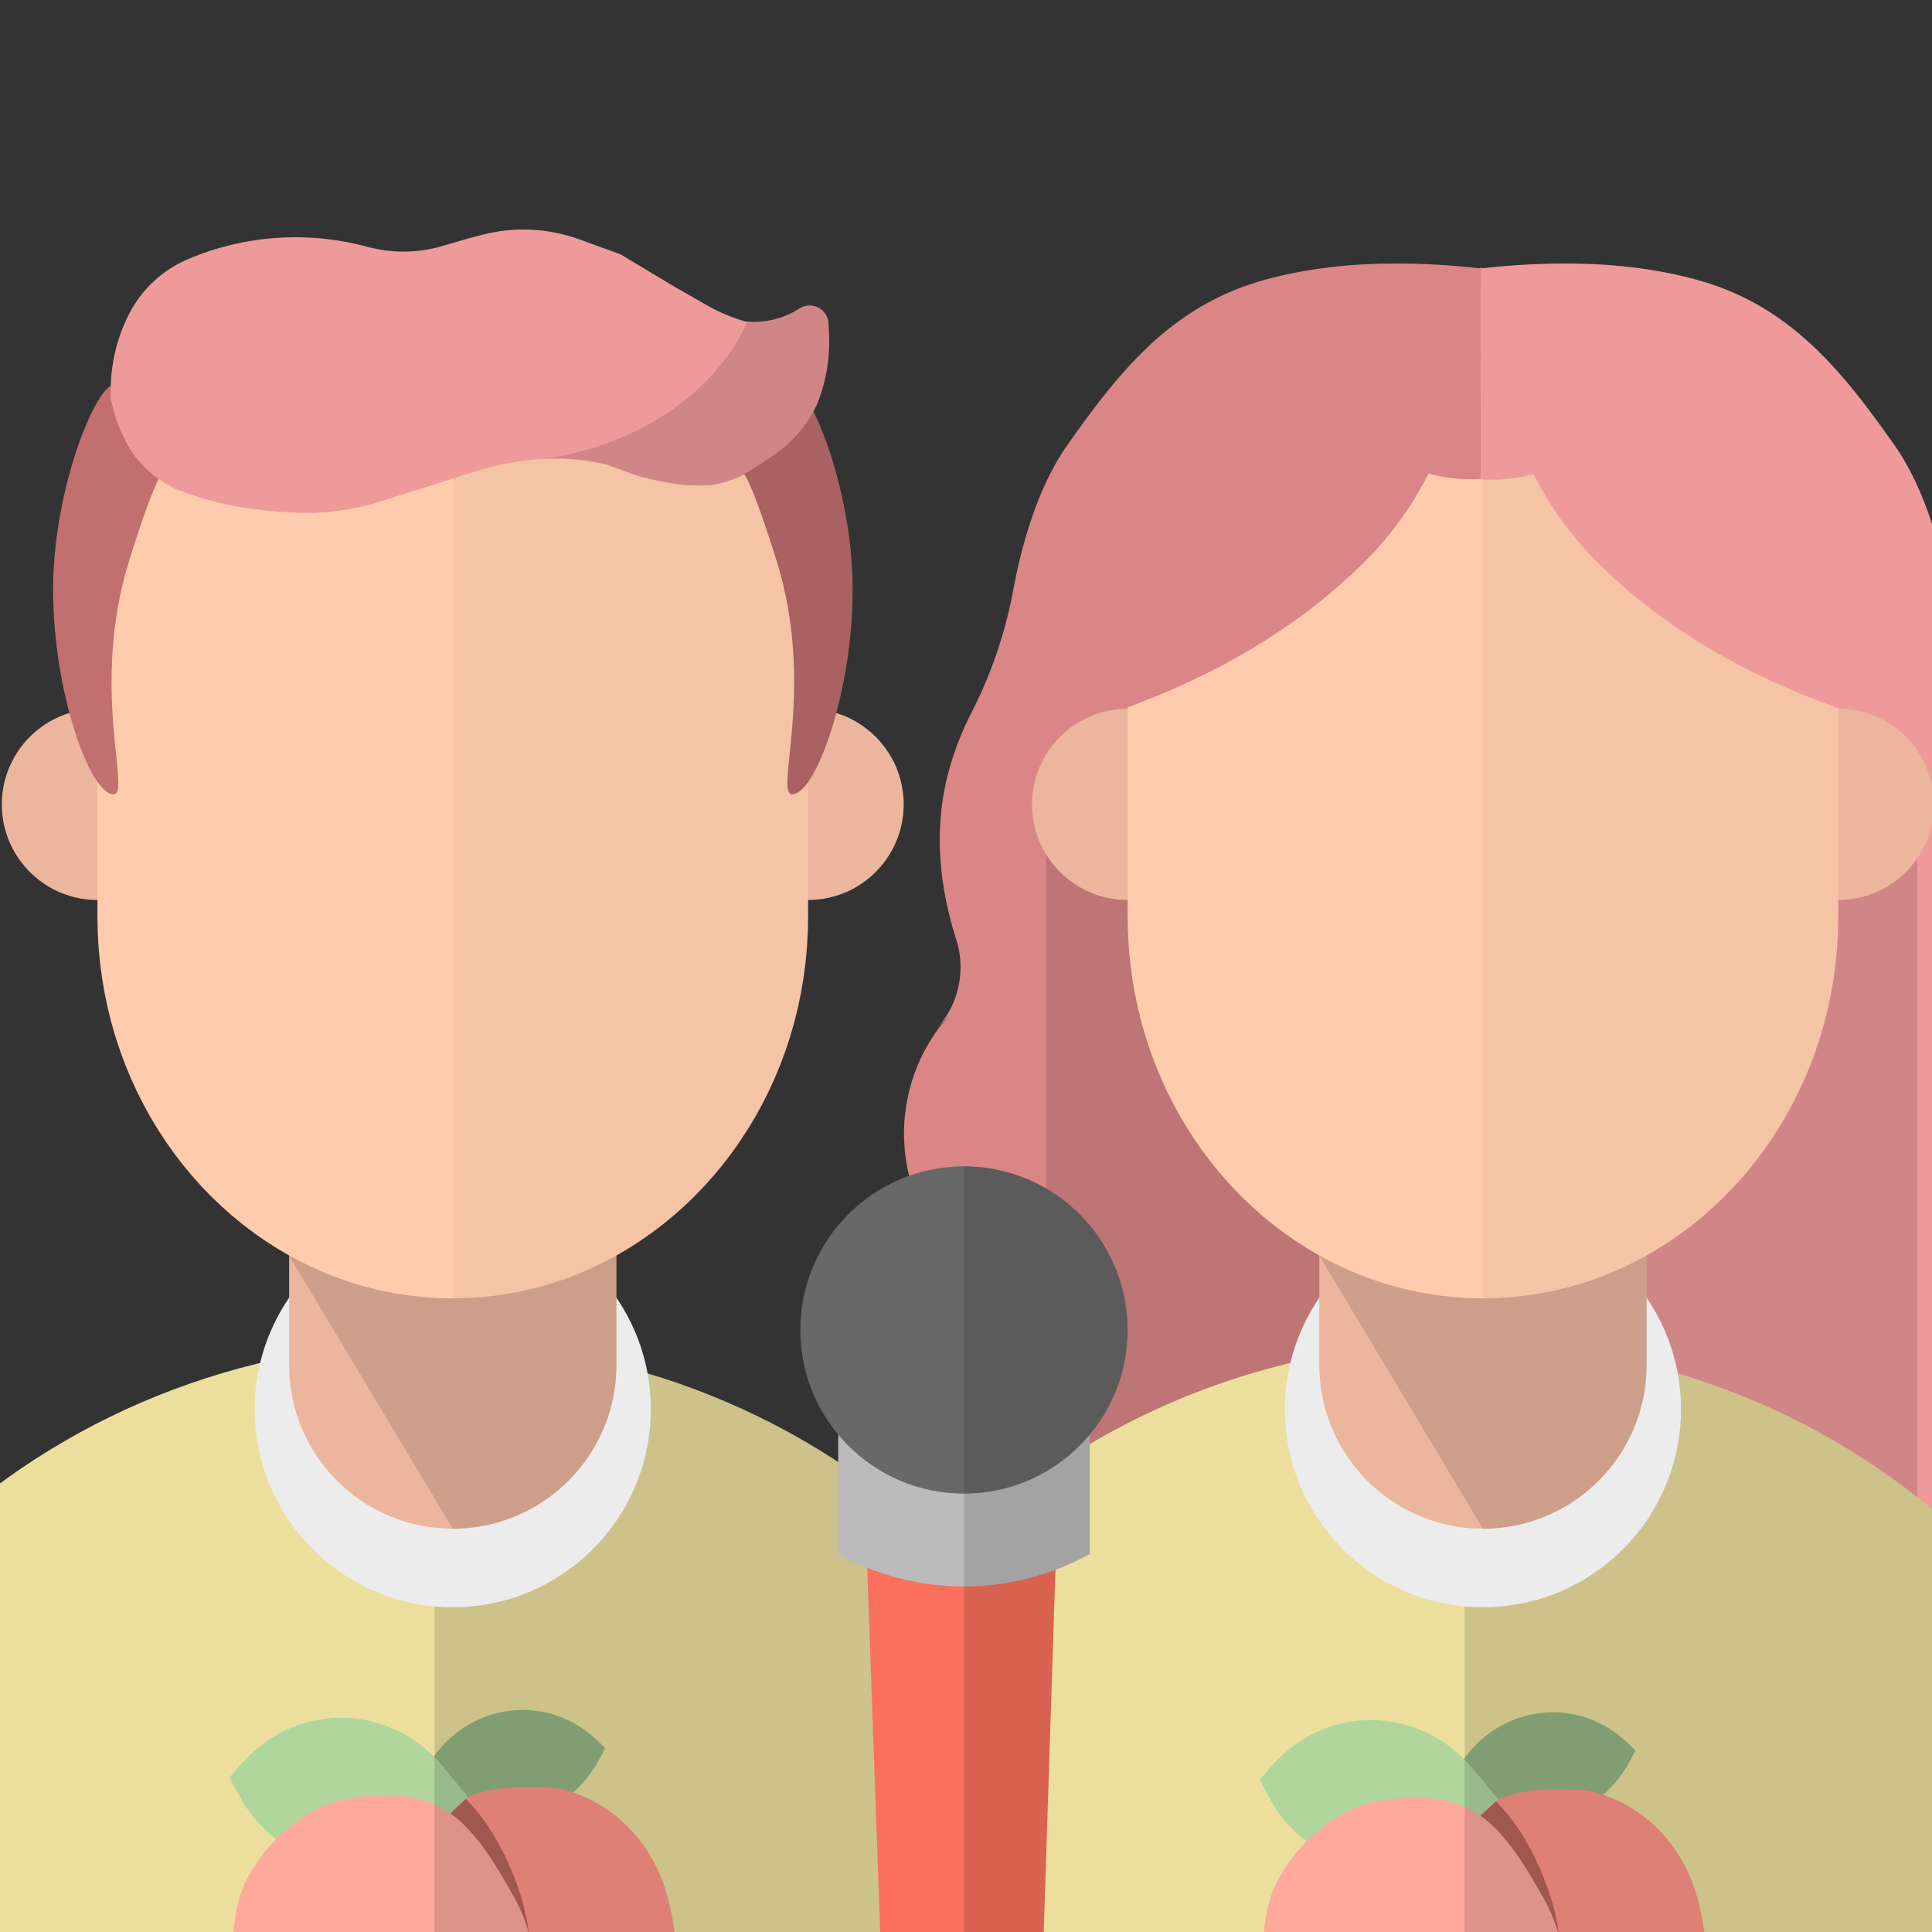 <?xml version="1.0" encoding="UTF-8" standalone="no"?>
<!DOCTYPE svg PUBLIC "-//W3C//DTD SVG 1.1//EN" "http://www.w3.org/Graphics/SVG/1.1/DTD/svg11.dtd">
<svg version="1.1" xmlns="http://www.w3.org/2000/svg" xmlns:xlink="http://www.w3.org/1999/xlink" preserveAspectRatio="xMidYMid meet" viewBox="0 0 640 640" width="640" height="640"><rect x="0" y="0" width="640" height="640" fill="#333333" stroke="none"/><defs><path d="M143.92 894.71C13.62 894.71 -92.17 793.89 -92.17 669.71C-92.17 545.53 13.62 444.71 143.92 444.71C274.22 444.71 380.01 545.53 380.01 669.71C380.01 793.89 274.22 894.71 143.92 894.71Z" id="buEMajapR"></path><path d="M197.89 576.56C198.23 576.9 199.1 577.73 200.49 579.06C199.66 580.67 199.13 581.67 198.92 582.07C187.26 604.46 159.46 610.18 140.83 594.01C140.48 593.71 139.61 592.95 138.21 591.74C139.33 589.48 140.03 588.07 140.31 587.51C151.6 564.76 179.93 559.37 197.89 576.56Z" id="b1Zf7KOZQY"></path><path d="M197.89 576.56C198.23 576.9 199.1 577.73 200.49 579.06C199.66 580.67 199.13 581.67 198.92 582.07C187.26 604.46 159.46 610.18 140.83 594.01C140.48 593.71 139.61 592.95 138.21 591.74C139.33 589.48 140.03 588.07 140.31 587.51C151.6 564.76 179.93 559.37 197.89 576.56Z" id="i1dWIrlz4J"></path><path d="M163.12 732.28C175.12 729.76 188.64 720.48 203.68 704.42C215.12 692.2 221.76 676.45 223.62 657.15C224.63 646.58 223.53 635.9 220.38 625.83C218.69 620.41 221.33 628.89 220.38 625.83C215.13 609.03 201.98 596.42 185.76 592.63C183.6 592.12 179.13 591.92 172.33 592.01C141.66 592.43 134.35 614.66 126.97 629.17C119.6 643.68 119.53 656.69 122.32 680.78C124.18 696.84 137.79 714.01 163.12 732.28Z" id="btu3QFQot"></path><path d="M163.12 732.28C175.12 729.76 188.64 720.48 203.68 704.42C215.12 692.2 221.76 676.45 223.62 657.15C224.63 646.58 223.53 635.9 220.38 625.83C218.69 620.41 221.33 628.89 220.38 625.83C215.13 609.03 201.98 596.42 185.76 592.63C183.6 592.12 179.13 591.92 172.33 592.01C141.66 592.43 134.35 614.66 126.97 629.17C119.6 643.68 119.53 656.69 122.32 680.78C124.18 696.84 137.79 714.01 163.12 732.28Z" id="e2BM4LLacG"></path><path d="M144.83 630.06C136.91 612.1 135.85 594.83 142.46 591.51C149.07 588.2 160.87 600.09 168.78 618.05C176.7 636.01 177.76 653.28 171.15 656.59C164.54 659.91 152.75 648.02 144.83 630.06Z" id="b7IAFVjp4"></path><path d="M144.83 630.06C136.91 612.1 135.85 594.83 142.46 591.51C149.07 588.2 160.87 600.09 168.78 618.05C176.7 636.01 177.76 653.28 171.15 656.59C164.54 659.91 152.75 648.02 144.83 630.06Z" id="a2yIZiJ3Co"></path><path d="M143.3 606.2C123.34 624.86 92.35 619.32 79.19 594.73C78.77 593.94 77.7 591.95 75.99 588.76C78.18 586.29 79.54 584.75 80.09 584.13C98.41 563.43 129.47 564.08 147.02 585.53C148.61 587.48 146.73 585.18 154.84 595.1C154.92 595.19 154.91 595.33 154.82 595.42C144.79 604.8 145.63 604.01 143.3 606.2Z" id="d36Kms1H7"></path><path d="M143.3 606.2C123.34 624.86 92.35 619.32 79.19 594.73C78.77 593.94 77.7 591.95 75.99 588.76C78.18 586.29 79.54 584.75 80.09 584.13C98.41 563.43 129.47 564.08 147.02 585.53C148.61 587.48 146.73 585.18 154.84 595.1C154.92 595.19 154.91 595.33 154.82 595.42C144.79 604.8 145.63 604.01 143.3 606.2Z" id="f1bCo03Tbb"></path><path d="M166.73 724.54C166.25 725.57 165.05 728.15 163.12 732.28C134.45 729.41 113.12 719.95 99.15 703.89C78.19 679.8 75.57 653.89 77.74 636.25C78.39 631.03 79.76 626.41 81.88 622.39C87.27 612.15 95.53 603.99 105.51 599.04C110.56 596.54 117.06 595.11 125 594.76C147.18 593.78 156.52 603.6 170.4 628.64C175.1 637.11 177.85 648.19 178.64 661.88C179.9 683.52 175.79 705.13 166.73 724.54Z" id="cGQzH4fcU"></path><path d="M166.73 724.54C166.25 725.57 165.05 728.15 163.12 732.28C134.45 729.41 113.12 719.95 99.15 703.89C78.19 679.8 75.57 653.89 77.74 636.25C78.39 631.03 79.76 626.41 81.88 622.39C87.27 612.15 95.53 603.99 105.51 599.04C110.56 596.54 117.06 595.11 125 594.76C147.18 593.78 156.52 603.6 170.4 628.64C175.1 637.11 177.85 648.19 178.64 661.88C179.9 683.52 175.79 705.13 166.73 724.54Z" id="b7MssKbtOA"></path><path d="M172.79 446.38L182.19 447.66L191.48 449.29L200.63 451.26L209.64 453.56L218.51 456.19L227.23 459.14L235.78 462.41L244.17 465.98L252.38 469.84L260.41 474L268.24 478.44L275.88 483.16L283.31 488.15L290.53 493.4L297.53 498.9L304.3 504.65L310.83 510.65L317.12 516.87L323.15 523.32L328.93 529.99L334.43 536.87L339.67 543.95L344.62 551.23L349.28 558.7L353.64 566.35L357.7 574.17L361.45 582.17L364.87 590.32L367.97 598.63L370.73 607.08L373.14 615.67L375.21 624.39L376.92 633.24L378.26 642.2L379.23 651.27L379.81 660.44L380.01 669.71L379.81 678.98L379.23 688.16L378.26 697.23L376.92 706.19L375.21 715.03L373.14 723.76L370.73 732.35L367.97 740.8L364.87 749.1L361.45 757.26L357.7 765.25L353.64 773.08L349.28 780.73L344.62 788.2L339.67 795.48L334.43 802.56L328.93 809.44L323.15 816.11L317.12 822.56L310.83 828.78L304.3 834.77L297.53 840.52L290.53 846.03L283.31 851.28L275.88 856.26L268.24 860.98L260.41 865.42L252.38 869.58L244.17 873.45L235.78 877.02L227.23 880.28L218.51 883.23L209.64 885.87L200.63 888.17L191.48 890.14L182.19 891.77L172.79 893.04L163.27 893.97L153.65 894.53L143.92 894.71L143.92 444.71L153.65 444.9L163.27 445.46L172.79 446.38Z" id="dk2gwW5gV"></path><path d="M149.99 532.42C113.78 532.42 84.38 503.03 84.38 466.82C84.38 430.61 113.78 401.21 149.99 401.21C186.2 401.21 215.59 430.61 215.59 466.82C215.59 503.03 186.2 532.42 149.99 532.42Z" id="a3aaClwk4t"></path><path d="M204.16 454.43L204.02 456.64L203.8 458.82L203.49 460.98L203.1 463.11L202.62 465.21L202.07 467.28L201.44 469.32L200.72 471.32L199.94 473.29L199.08 475.21L198.15 477.1L197.14 478.94L196.07 480.74L194.94 482.49L193.74 484.2L192.47 485.86L191.14 487.46L189.76 489.02L188.31 490.52L186.82 491.96L185.26 493.35L183.65 494.67L182 495.94L180.29 497.14L178.54 498.28L176.74 499.35L174.89 500.35L173.01 501.28L171.08 502.14L169.12 502.93L167.12 503.64L165.08 504.27L163.01 504.83L160.91 505.3L158.78 505.69L156.62 506L154.43 506.22L152.22 506.36L149.99 506.4L147.76 506.36L145.55 506.22L143.36 506L141.2 505.69L139.07 505.3L136.97 504.83L134.9 504.27L132.86 503.64L130.86 502.93L128.9 502.14L126.97 501.28L125.08 500.35L123.24 499.35L121.44 498.28L119.69 497.14L117.98 495.94L116.32 494.67L114.72 493.35L113.16 491.96L111.66 490.52L110.22 489.02L108.83 487.46L107.51 485.86L106.24 484.2L105.04 482.49L103.9 480.74L102.83 478.94L101.83 477.1L100.9 475.21L100.04 473.29L99.25 471.32L98.54 469.32L97.91 467.28L97.35 465.21L96.88 463.11L96.49 460.98L96.18 458.82L95.96 456.64L95.82 454.43L95.78 452.19L95.78 343.77L204.2 343.77L204.2 452.19L204.16 454.43Z" id="coGUaoCx2"></path><path d="M204.02 456.64L203.8 458.82L203.49 460.98L203.1 463.11L202.62 465.21L202.07 467.28L201.44 469.32L200.72 471.32L199.94 473.29L199.08 475.21L198.15 477.1L197.14 478.94L196.07 480.74L194.94 482.49L193.74 484.2L192.47 485.86L191.14 487.47L189.76 489.02L188.31 490.52L186.82 491.96L185.26 493.35L183.65 494.67L182 495.94L180.29 497.14L178.54 498.28L176.74 499.35L174.89 500.35L173.01 501.28L171.08 502.14L169.12 502.93L167.12 503.64L165.08 504.27L163.01 504.83L160.91 505.3L158.78 505.69L156.62 506L154.43 506.22L152.22 506.36L150 506.4L95.78 415.95L95.78 415.95L204.2 384.58L204.2 452.19L204.16 454.43L204.02 456.64Z" id="afUxdQqtx"></path><path d="M34.94 234.91L36.24 235.05L37.54 235.23L38.81 235.47L40.07 235.77L41.3 236.11L42.52 236.5L43.71 236.93L44.89 237.41L46.03 237.94L47.16 238.51L48.25 239.12L49.32 239.78L50.36 240.47L51.37 241.21L52.35 241.98L53.3 242.79L54.22 243.64L55.1 244.52L55.94 245.44L56.75 246.39L57.53 247.37L58.26 248.38L58.96 249.42L59.61 250.49L60.23 251.58L60.8 252.71L61.33 253.85L61.81 255.02L62.24 256.22L62.63 257.43L62.97 258.67L63.26 259.93L63.5 261.2L63.69 262.49L63.83 263.8L63.91 265.13L63.94 266.46L63.91 267.8L63.83 269.13L63.69 270.43L63.5 271.73L63.26 273L62.97 274.26L62.63 275.49L62.24 276.71L61.81 277.91L61.33 279.08L60.8 280.22L60.23 281.35L59.61 282.44L58.96 283.51L58.26 284.55L57.53 285.56L56.75 286.54L55.94 287.49L55.1 288.41L54.22 289.29L53.3 290.14L52.35 290.95L51.37 291.72L50.36 292.45L49.32 293.15L48.25 293.81L47.16 294.42L46.03 294.99L44.89 295.52L43.71 296L42.52 296.43L41.3 296.82L40.07 297.16L38.81 297.45L37.54 297.7L36.24 297.88L34.94 298.02L33.61 298.1L32.27 298.13L30.94 298.1L29.61 298.02L28.3 297.88L27.01 297.7L25.74 297.45L24.48 297.16L23.24 296.82L22.03 296.43L20.83 296L19.66 295.52L18.51 294.99L17.39 294.42L16.3 293.81L15.23 293.15L14.19 292.45L13.18 291.72L12.2 290.95L11.25 290.14L10.33 289.29L9.45 288.41L8.6 287.49L7.79 286.54L7.02 285.56L6.28 284.55L5.59 283.51L4.93 282.44L4.32 281.35L3.75 280.22L3.22 279.08L2.74 277.91L2.3 276.71L1.92 275.49L1.57 274.26L1.28 273L1.04 271.73L0.85 270.43L0.72 269.13L0.63 267.8L0.61 266.46L0.63 265.13L0.72 263.8L0.85 262.49L1.04 261.2L1.28 259.93L1.57 258.67L1.92 257.43L2.3 256.22L2.74 255.02L3.22 253.85L3.75 252.71L4.32 251.58L4.93 250.49L5.59 249.42L6.28 248.38L7.02 247.37L7.79 246.39L8.6 245.44L9.45 244.52L10.33 243.64L11.25 242.79L12.2 241.98L13.18 241.21L14.19 240.47L15.23 239.78L16.3 239.12L17.39 238.51L18.51 237.94L19.66 237.41L20.83 236.93L22.03 236.5L23.24 236.11L24.48 235.77L25.74 235.47L27.01 235.23L28.3 235.05L29.61 234.91L30.94 234.83L32.27 234.8L33.61 234.83L34.94 234.91Z" id="b26x0niwS"></path><path d="M270.36 234.91L271.66 235.05L272.96 235.23L274.23 235.47L275.49 235.77L276.72 236.11L277.94 236.5L279.13 236.93L280.31 237.41L281.45 237.94L282.58 238.51L283.67 239.12L284.74 239.78L285.78 240.47L286.79 241.21L287.77 241.98L288.72 242.79L289.64 243.64L290.52 244.52L291.36 245.44L292.17 246.39L292.95 247.37L293.68 248.38L294.38 249.42L295.03 250.49L295.65 251.58L296.22 252.71L296.75 253.85L297.23 255.02L297.66 256.22L298.05 257.43L298.39 258.67L298.68 259.93L298.92 261.2L299.11 262.49L299.25 263.8L299.33 265.13L299.36 266.46L299.33 267.8L299.25 269.13L299.11 270.43L298.92 271.73L298.68 273L298.39 274.26L298.05 275.49L297.66 276.71L297.23 277.91L296.75 279.08L296.22 280.22L295.65 281.35L295.03 282.44L294.38 283.51L293.68 284.55L292.95 285.56L292.17 286.54L291.36 287.49L290.52 288.41L289.64 289.29L288.72 290.14L287.77 290.95L286.79 291.72L285.78 292.45L284.74 293.15L283.67 293.81L282.58 294.42L281.45 294.99L280.31 295.52L279.13 296L277.94 296.43L276.72 296.82L275.49 297.16L274.23 297.45L272.96 297.7L271.66 297.88L270.36 298.02L269.03 298.1L267.69 298.13L266.36 298.1L265.03 298.02L263.72 297.88L262.43 297.7L261.16 297.45L259.9 297.16L258.66 296.82L257.45 296.43L256.25 296L255.08 295.52L253.93 294.99L252.81 294.42L251.72 293.81L250.65 293.15L249.61 292.45L248.6 291.72L247.62 290.95L246.67 290.14L245.75 289.29L244.87 288.41L244.02 287.49L243.21 286.54L242.44 285.56L241.7 284.55L241.01 283.51L240.35 282.44L239.74 281.35L239.17 280.22L238.64 279.08L238.16 277.91L237.72 276.71L237.34 275.49L236.99 274.26L236.7 273L236.46 271.73L236.27 270.43L236.14 269.13L236.05 267.8L236.03 266.46L236.05 265.13L236.14 263.8L236.27 262.49L236.46 261.2L236.7 259.93L236.99 258.67L237.34 257.43L237.72 256.22L238.16 255.02L238.64 253.85L239.17 252.71L239.74 251.58L240.35 250.49L241.01 249.42L241.7 248.38L242.44 247.37L243.21 246.39L244.02 245.44L244.87 244.52L245.75 243.64L246.67 242.79L247.62 241.98L248.6 241.21L249.61 240.47L250.65 239.78L251.72 239.12L252.81 238.51L253.93 237.94L255.08 237.41L256.25 236.93L257.45 236.5L258.66 236.11L259.9 235.77L261.16 235.47L262.43 235.23L263.72 235.05L265.03 234.91L266.36 234.83L267.69 234.8L269.03 234.83L270.36 234.91Z" id="g5biSktjI"></path><path d="M266.82 319.07L266.15 324.11L265.3 329.08L264.27 333.99L263.07 338.82L261.69 343.57L260.15 348.24L258.44 352.82L256.57 357.31L254.55 361.71L252.37 366.02L250.05 370.22L247.58 374.31L244.97 378.29L242.22 382.16L239.35 385.91L236.34 389.53L233.2 393.03L229.95 396.4L226.57 399.63L223.08 402.73L219.48 405.68L215.78 408.48L211.97 411.14L208.06 413.63L204.06 415.97L199.97 418.15L195.79 420.15L191.52 421.99L187.18 423.65L182.75 425.13L178.26 426.42L173.7 427.53L169.07 428.44L164.38 429.16L159.64 429.68L154.84 430L149.99 430.1L145.14 430L140.34 429.68L135.6 429.16L130.91 428.44L126.28 427.53L121.72 426.42L117.22 425.13L112.8 423.65L108.46 421.99L104.19 420.15L100.01 418.15L95.92 415.97L91.91 413.63L88.01 411.14L84.2 408.48L80.49 405.68L76.89 402.73L73.41 399.63L70.03 396.4L66.77 393.03L63.64 389.53L60.63 385.91L57.75 382.16L55.01 378.29L52.4 374.31L49.93 370.22L47.61 366.02L45.43 361.71L43.41 357.31L41.54 352.82L39.83 348.24L38.29 343.57L36.91 338.82L35.71 333.99L34.68 329.08L33.83 324.11L33.16 319.07L32.67 313.97L32.38 308.81L32.28 303.6L32.28 229.33L32.38 224.12L32.67 218.96L33.16 213.86L33.83 208.82L34.68 203.85L35.71 198.94L36.91 194.11L38.29 189.36L39.83 184.69L41.54 180.11L43.41 175.61L45.43 171.22L47.61 166.91L49.93 162.71L52.4 158.62L55.01 154.64L57.75 150.77L60.63 147.02L63.64 143.4L66.77 139.9L70.03 136.53L73.41 133.29L76.89 130.2L80.49 127.25L84.2 124.45L88.01 121.79L91.91 119.29L95.92 116.96L100.01 114.78L104.19 112.78L108.46 110.94L112.8 109.28L117.22 107.8L121.72 106.51L126.28 105.4L130.91 104.49L135.6 103.77L140.34 103.25L145.14 102.93L149.99 102.83L154.84 102.93L159.64 103.25L164.38 103.77L169.07 104.49L173.7 105.4L178.26 106.51L182.75 107.8L187.18 109.28L191.52 110.94L195.79 112.78L199.97 114.78L204.06 116.96L208.06 119.29L211.97 121.79L215.78 124.45L219.48 127.25L223.08 130.2L226.57 133.29L229.95 136.53L233.2 139.9L236.34 143.4L239.35 147.02L242.22 150.77L244.97 154.64L247.58 158.62L250.05 162.71L252.37 166.91L254.55 171.22L256.57 175.61L258.44 180.11L260.15 184.69L261.69 189.36L263.07 194.11L264.27 198.94L265.3 203.85L266.15 208.82L266.82 213.86L267.3 218.96L267.6 224.12L267.69 229.33L267.69 303.6L267.6 308.81L267.3 313.97L266.82 319.07Z" id="ad7hkZSXd"></path><path d="M164.38 103.77L169.07 104.49L173.7 105.4L178.26 106.51L182.75 107.8L187.18 109.28L191.52 110.94L195.79 112.78L199.97 114.78L204.06 116.96L208.06 119.29L211.97 121.79L215.78 124.45L219.48 127.25L223.08 130.2L226.57 133.29L229.95 136.53L233.2 139.9L236.34 143.4L239.35 147.02L242.22 150.77L244.97 154.64L247.58 158.62L250.05 162.71L252.37 166.91L254.55 171.22L256.57 175.61L258.44 180.11L260.15 184.69L261.69 189.36L263.07 194.11L264.27 198.94L265.3 203.85L266.15 208.82L266.82 213.86L267.3 218.96L267.6 224.12L267.69 229.33L267.69 303.6L267.6 308.81L267.3 313.97L266.82 319.07L266.15 324.11L265.3 329.08L264.27 333.99L263.07 338.82L261.69 343.57L260.15 348.24L258.44 352.82L256.57 357.31L254.55 361.71L252.37 366.02L250.05 370.22L247.58 374.31L244.97 378.29L242.22 382.16L239.35 385.91L236.34 389.53L233.2 393.03L229.95 396.4L226.57 399.63L223.08 402.73L219.48 405.68L215.78 408.48L211.97 411.14L208.06 413.63L204.06 415.97L199.97 418.15L195.79 420.15L191.52 421.99L187.18 423.65L182.75 425.13L178.26 426.42L173.7 427.53L169.07 428.44L164.38 429.16L159.64 429.68L154.84 430L149.99 430.1L149.99 102.83L154.84 102.93L159.64 103.25L164.38 103.77Z" id="b4H2cA0Kk"></path><path d="M257.14 185.35C270.44 227.65 256.36 263.12 262.44 263.12C270.22 263.12 282.45 229.24 282.45 195.35C282.45 161.46 268.02 127.57 262.44 127.57C257.43 127.57 250.93 137.91 242.92 158.6C243.53 148.23 248.27 157.15 257.14 185.35Z" id="b8I5VeKDW"></path><path d="M42.9 185.35C29.59 227.65 43.67 263.12 37.6 263.12C29.81 263.12 17.59 229.24 17.59 195.35C17.59 161.46 32.02 127.57 37.6 127.57C42.61 127.57 49.11 137.91 57.12 158.6C56.51 148.23 51.77 157.15 42.9 185.35Z" id="anWgKnqOr"></path><path d="M257.14 185.35C270.44 227.65 256.36 263.12 262.44 263.12C270.22 263.12 282.45 229.24 282.45 195.35C282.45 161.46 268.02 127.57 262.44 127.57C257.43 127.57 250.93 137.91 242.92 158.6C243.53 148.23 248.27 157.15 257.14 185.35Z" id="aoVkUnzVG"></path><path d="M42.82 103.88C37.72 113.77 35.73 124.96 37.11 136C37.22 136.9 35.97 126.95 36.22 128.92C37.17 136.53 39.84 143.83 44.02 150.26C45.07 151.87 42.05 147.23 43.15 148.92C47.14 155.05 52.9 159.83 59.68 162.6C61.52 163.35 55.45 160.87 56.99 161.5C64.91 164.74 73.19 167.03 81.65 168.34C83.74 168.66 77.62 167.72 79.8 168.05C88.01 169.31 96.3 169.95 104.6 169.95C106.39 169.95 99.29 169.95 101.08 169.95C109.35 169.95 117.58 168.7 125.48 166.24C127.71 165.55 133.31 163.8 142.26 161.02C149.56 158.66 154.13 157.19 155.96 156.6C163.38 154.2 171.06 152.67 178.84 152.05C180.96 151.88 176.49 152.24 178.84 152.05C185.87 151.49 192.95 152.01 199.83 153.59C199.99 153.63 200.4 153.73 201.06 153.88L210.88 157.45C211.71 157.67 212.22 157.82 212.43 157.87C217.93 159.37 223.56 160.37 229.25 160.84C229.68 160.88 223.43 160.35 224.11 160.41C228.97 160.82 233.86 160.82 238.72 160.41C239.4 160.35 233.17 160.87 233.61 160.84C239.2 160.37 244.59 158.52 249.28 155.44C252.66 153.23 253.04 152.98 255.77 151.19C262.55 146.75 267.89 140.4 271.1 132.95C271.91 131.07 269.39 136.92 270.19 135.06C273.46 127.46 274.98 119.23 274.63 110.97C274.5 108.05 274.6 110.46 274.46 107.2C274.26 102.39 268.92 99.6 264.85 102.19C262.92 103.42 266.49 101.14 264.62 102.34C258.56 106.19 251.25 107.53 244.22 106.09C243.8 106.01 251.73 107.63 250.86 107.46C245.08 106.27 239.52 104.17 234.39 101.24C232.92 100.4 229.25 98.3 223.38 94.95L205.52 84.23C198.3 81.61 193.79 79.97 191.98 79.31C181.61 75.54 170.34 75.01 159.67 77.8C159.11 77.94 157.73 78.3 155.52 78.88C150.68 80.29 147.65 81.17 146.44 81.53C138.37 83.88 129.8 83.96 121.68 81.76C115.59 80.12 124.16 82.44 121.68 81.76C101.96 76.42 81.02 77.87 62.22 85.87C59.63 86.97 68.02 83.4 62.22 85.87C53.85 89.43 46.99 95.8 42.82 103.88C41.25 106.91 44.11 101.38 42.82 103.88Z" id="f1HOjYmdJj"></path><path d="M224.84 160.6L225.2 160.63L225.57 160.65L225.93 160.67L226.3 160.7L226.64 160.72L226.69 160.72L227.12 160.77L227.54 160.81L227.97 160.85L228.39 160.89L228.82 160.93L229.25 160.97L224.11 160.54L224.47 160.57L224.84 160.6ZM234.03 160.93L234.45 160.89L234.86 160.84L235.28 160.79L235.56 160.75L235.8 160.74L236.17 160.72L236.53 160.7L236.9 160.67L237.26 160.65L237.63 160.63L237.99 160.6L238.36 160.57L238.72 160.54L233.61 160.97L234.03 160.93ZM268.68 101.35L269 101.38L269.31 101.43L269.62 101.5L269.93 101.58L270.23 101.68L270.53 101.79L270.82 101.91L271.1 102.05L271.38 102.2L271.65 102.37L271.91 102.55L272.16 102.74L272.4 102.95L272.63 103.17L272.86 103.4L273.06 103.64L273.26 103.89L273.45 104.15L273.62 104.43L273.77 104.71L273.92 105.01L274.05 105.31L274.16 105.63L274.25 105.95L274.33 106.28L274.39 106.62L274.44 106.97L274.46 107.33L274.63 111.1L274.65 111.72L274.66 112.34L274.67 112.95L274.68 113.57L274.67 114.19L274.66 114.81L274.64 115.43L274.62 116.05L274.58 116.66L274.54 117.28L274.5 117.89L274.44 118.51L274.38 119.12L274.32 119.74L274.24 120.35L274.16 120.96L274.07 121.57L273.98 122.18L273.88 122.79L273.77 123.39L273.65 124L273.53 124.6L273.4 125.21L273.27 125.81L273.13 126.41L272.98 127.01L272.82 127.6L272.66 128.2L272.49 128.79L272.31 129.38L272.13 129.97L271.94 130.56L271.75 131.15L271.54 131.73L271.34 132.31L271.12 132.89L270.9 133.47L270.67 134.04L270.67 134.05L270.67 134.05L270.6 134.19L270.34 134.74L270.07 135.28L269.8 135.82L269.51 136.36L269.22 136.89L268.92 137.41L268.62 137.93L268.3 138.45L267.98 138.96L267.65 139.47L267.32 139.97L266.98 140.46L266.63 140.96L266.27 141.44L265.91 141.92L265.53 142.4L265.16 142.87L264.77 143.33L264.38 143.79L263.99 144.24L263.58 144.69L263.17 145.13L262.75 145.56L262.33 145.99L261.9 146.41L261.46 146.83L261.02 147.24L260.57 147.64L260.12 148.04L259.66 148.43L259.19 148.82L258.72 149.2L258.24 149.57L257.76 149.93L257.27 150.29L256.77 150.64L256.27 150.99L255.77 151.32L249.28 155.57L248.93 155.8L248.57 156.02L248.21 156.24L247.85 156.46L247.49 156.67L247.12 156.87L246.76 157.07L246.39 157.27L246.01 157.46L245.64 157.65L245.26 157.83L244.88 158.01L244.5 158.18L244.12 158.35L243.73 158.51L243.35 158.67L242.96 158.82L242.57 158.97L242.18 159.11L241.78 159.25L241.39 159.38L240.99 159.51L240.59 159.63L240.19 159.75L239.79 159.87L239.38 159.98L238.98 160.08L238.57 160.18L238.17 160.27L237.76 160.36L237.35 160.44L236.94 160.52L236.52 160.6L236.11 160.66L235.7 160.73L235.56 160.75L235.44 160.75L235.07 160.77L234.71 160.78L234.34 160.8L233.98 160.81L233.61 160.82L233.24 160.83L232.88 160.83L232.51 160.84L232.15 160.84L231.78 160.84L231.42 160.85L231.05 160.84L230.68 160.84L230.32 160.84L229.95 160.83L229.59 160.83L229.22 160.82L228.86 160.81L228.49 160.8L228.12 160.78L227.76 160.77L227.39 160.75L227.03 160.74L226.66 160.72L226.64 160.72L226.27 160.67L225.84 160.62L225.42 160.57L224.99 160.52L224.57 160.46L224.15 160.4L223.72 160.34L223.3 160.28L222.88 160.22L222.46 160.15L222.03 160.08L221.61 160.02L221.19 159.94L220.77 159.87L220.35 159.8L219.93 159.72L219.51 159.64L219.09 159.56L218.67 159.48L218.25 159.39L217.83 159.3L217.41 159.22L217 159.12L216.58 159.03L216.16 158.94L215.75 158.84L215.33 158.74L214.91 158.64L214.5 158.54L214.08 158.44L213.67 158.33L213.26 158.22L212.84 158.11L212.43 158L210.88 157.58L201.06 154.01L199.83 153.72L199.31 153.61L198.79 153.49L198.28 153.38L197.76 153.28L197.24 153.18L196.72 153.08L196.2 152.99L195.68 152.9L195.16 152.81L194.64 152.73L194.11 152.66L193.59 152.58L193.07 152.51L192.54 152.45L192.02 152.39L191.49 152.33L190.97 152.28L190.44 152.23L189.92 152.19L189.39 152.14L188.86 152.11L188.34 152.08L187.81 152.05L187.28 152.02L186.76 152L186.23 151.98L185.7 151.97L185.17 151.96L184.65 151.96L184.12 151.96L183.59 151.96L183.06 151.97L182.53 151.98L182 152L181.48 152.02L180.95 152.04L180.42 152.07L179.89 152.1L179.36 152.14L178.84 152.18L178.25 152.23L177.67 152.28L177.51 152.29L179.27 152.09L182.72 151.58L186.12 150.97L189.47 150.25L192.76 149.43L196 148.51L199.18 147.49L202.29 146.37L205.34 145.17L208.32 143.87L211.23 142.48L214.07 141.01L216.83 139.45L219.51 137.81L222.11 136.1L224.62 134.3L227.05 132.43L229.38 130.49L231.63 128.47L233.77 126.39L235.82 124.24L237.76 122.03L239.6 119.76L241.33 117.43L242.95 115.04L244.46 112.6L245.85 110.1L247.12 107.56L247.42 106.88L250.86 107.59L250.43 107.5L250 107.4L249.56 107.3L249.13 107.2L248.7 107.1L248.28 106.99L247.85 106.88L247.47 106.78L247.5 106.69L247.93 106.72L248.46 106.76L248.99 106.78L249.52 106.79L250.05 106.79L250.58 106.78L251.11 106.75L251.64 106.72L252.17 106.68L252.69 106.63L253.22 106.57L253.74 106.5L254.26 106.42L254.78 106.33L255.3 106.23L255.82 106.12L256.33 106L256.85 105.87L257.36 105.73L257.86 105.58L258.37 105.42L258.87 105.25L259.37 105.07L259.86 104.88L260.36 104.68L260.85 104.48L261.33 104.26L261.81 104.03L262.29 103.79L262.77 103.55L263.24 103.29L263.7 103.03L264.16 102.75L264.62 102.47L264.85 102.32L265.16 102.14L265.47 101.97L265.78 101.83L266.1 101.7L266.42 101.59L266.75 101.51L267.07 101.44L267.39 101.39L267.72 101.35L268.04 101.33L268.36 101.33L268.68 101.35ZM174.18 152.66L174.18 152.66L174.18 152.62L175.14 152.54L174.76 152.59L174.18 152.66ZM270.43 134.62L270.67 134.05L270.67 134.04L270.85 133.64L271.1 133.08L270.19 135.19L270.43 134.62Z" id="b9M1kWPfIJ"></path><path d="M678.41 395.89L678.11 396.68L677.82 397.47L677.56 398.26L677.32 399.06L677.09 399.87L676.89 400.68L676.7 401.49L676.54 402.3L676.4 403.12L676.27 403.94L676.17 404.76L676.08 405.58L676.02 406.41L675.98 407.23L675.95 408.06L675.95 408.88L675.96 409.71L676 410.54L676.05 411.36L676.13 412.18L676.22 413L676.33 413.82L676.47 414.64L676.62 415.45L676.79 416.26L676.99 417.07L677.2 417.87L677.43 418.67L677.68 419.47L677.95 420.26L678.25 421.04L678.56 421.82L678.89 422.59L679.24 423.35L679.61 424.11L680 424.86L680.41 425.61L676.72 419.1L677.45 420.43L678.13 421.79L678.77 423.15L679.36 424.53L679.9 425.93L680.4 427.33L680.86 428.75L681.27 430.17L681.63 431.6L681.95 433.04L682.22 434.48L682.44 435.93L682.63 437.39L682.76 438.84L682.86 440.3L682.9 441.76L682.91 443.22L682.87 444.67L682.78 446.13L682.65 447.58L682.48 449.02L682.26 450.46L682 451.9L681.69 453.32L681.34 454.74L680.95 456.15L680.51 457.54L680.03 458.93L679.51 460.3L678.95 461.66L678.34 463L677.68 464.32L676.99 465.63L676.25 466.92L675.47 468.19L674.65 469.44L673.79 470.67L672.88 471.87L671.93 473.05L670.94 474.21L670.73 474.45L670.52 474.68L670.32 474.92L670.11 475.15L669.91 475.38L669.7 475.62L669.5 475.85L669.3 476.07L669.1 476.3L668.9 476.53L668.7 476.76L668.51 476.98L668.31 477.2L668.12 477.43L667.93 477.65L667.74 477.87L667.54 478.09L667.36 478.31L667.17 478.53L666.98 478.74L666.79 478.96L666.61 479.17L666.43 479.38L666.24 479.6L666.06 479.81L665.88 480.02L665.7 480.23L665.53 480.43L665.35 480.64L665.17 480.85L665 481.05L664.83 481.26L664.65 481.46L664.48 481.66L664.31 481.86L664.15 482.06L663.98 482.26L663.81 482.45L663.65 482.65L663.48 482.85L662.84 483.62L662.2 484.38L661.56 485.15L660.93 485.9L660.3 486.65L659.69 487.4L659.07 488.13L658.46 488.87L657.86 489.6L657.27 490.32L656.67 491.03L656.09 491.75L655.51 492.45L654.94 493.15L654.37 493.84L653.8 494.53L653.25 495.22L652.7 495.89L652.15 496.57L651.61 497.23L651.07 497.89L650.55 498.55L650.02 499.2L649.5 499.84L648.99 500.48L648.49 501.12L647.98 501.74L647.49 502.36L647 502.98L646.52 503.59L646.04 504.2L645.56 504.8L645.1 505.39L644.64 505.98L644.18 506.56L643.73 507.14L643.28 507.71L642.85 508.28L642.41 508.84L641.98 509.4L490.5 518.68L490.5 88.66L491.2 88.85L493.25 88.63L495.29 88.43L497.32 88.24L499.34 88.08L501.34 87.92L503.32 87.79L505.3 87.67L507.26 87.57L509.2 87.48L511.13 87.41L513.05 87.35L514.96 87.32L516.85 87.29L518.72 87.29L520.59 87.3L522.44 87.33L524.27 87.37L526.09 87.43L527.9 87.5L529.7 87.6L531.48 87.7L533.24 87.83L535 87.97L536.73 88.13L538.46 88.3L540.17 88.49L541.87 88.69L543.55 88.92L545.23 89.15L546.88 89.41L548.52 89.68L550.15 89.97L551.77 90.27L553.37 90.59L554.96 90.92L556.53 91.28L558.09 91.64L559.64 92.03L561.17 92.43L562.69 92.85L564.94 93.51L567.14 94.22L569.29 94.97L571.39 95.77L573.45 96.62L575.47 97.51L577.45 98.44L579.39 99.41L581.28 100.43L583.14 101.48L584.97 102.58L586.76 103.71L588.51 104.88L590.23 106.09L591.92 107.33L593.58 108.61L595.21 109.92L596.81 111.27L598.39 112.64L599.94 114.05L601.46 115.49L602.97 116.95L604.45 118.45L605.91 119.97L607.35 121.52L608.77 123.1L610.18 124.7L611.57 126.32L612.94 127.97L614.31 129.64L615.66 131.33L617 133.04L618.33 134.77L619.65 136.52L620.97 138.28L622.28 140.07L623.58 141.86L624.88 143.68L626.18 145.51L627.48 147.35L628.09 148.22L628.69 149.12L629.29 150.03L629.87 150.96L630.45 151.91L631.01 152.88L631.57 153.86L632.13 154.86L632.67 155.87L633.21 156.91L633.73 157.96L634.25 159.02L634.77 160.11L635.27 161.21L635.77 162.33L636.25 163.46L636.73 164.62L637.21 165.79L637.67 166.97L638.13 168.18L638.57 169.4L639.01 170.64L639.44 171.89L639.87 173.17L640.28 174.46L640.69 175.76L641.09 177.09L641.48 178.43L641.87 179.79L642.24 181.16L642.61 182.55L642.97 183.96L643.32 185.39L643.66 186.83L644 188.29L644.33 189.77L644.64 191.27L644.96 192.78L645.26 194.31L645.55 195.85L645.75 196.9L645.96 197.94L646.17 198.98L646.4 200.02L646.62 201.05L646.86 202.09L647.1 203.12L647.36 204.15L647.61 205.18L647.88 206.2L648.15 207.23L648.43 208.25L648.72 209.27L649.02 210.29L649.32 211.3L649.63 212.32L649.95 213.33L650.27 214.34L650.6 215.34L650.94 216.35L651.29 217.35L651.64 218.35L652 219.35L652.37 220.34L652.74 221.33L653.12 222.32L653.51 223.3L653.91 224.29L654.31 225.27L654.72 226.25L655.14 227.22L655.56 228.19L656 229.16L656.43 230.13L656.88 231.09L657.33 232.05L657.79 233.01L658.26 233.96L658.73 234.91L659.21 235.86L659.65 236.72L660.07 237.58L660.49 238.44L660.89 239.3L661.29 240.16L661.68 241.02L662.06 241.88L662.43 242.74L662.79 243.6L663.15 244.46L663.49 245.32L663.82 246.19L664.15 247.05L664.47 247.91L664.77 248.77L665.07 249.64L665.36 250.5L665.64 251.37L665.91 252.23L666.17 253.1L666.42 253.96L666.67 254.83L666.9 255.69L667.13 256.56L667.34 257.43L667.55 258.29L667.75 259.16L667.93 260.03L668.11 260.9L668.28 261.77L668.44 262.64L668.6 263.5L668.74 264.37L668.87 265.24L669 266.11L669.11 266.98L669.22 267.86L669.32 268.73L669.41 269.6L669.48 270.47L669.56 271.44L669.63 272.42L669.69 273.39L669.73 274.37L669.77 275.35L669.79 276.34L669.81 277.32L669.81 278.31L669.8 279.3L669.78 280.3L669.76 281.29L669.72 282.29L669.67 283.29L669.61 284.29L669.54 285.3L669.46 286.31L669.37 287.32L669.27 288.33L669.15 289.35L669.03 290.37L668.9 291.39L668.75 292.41L668.6 293.43L668.43 294.46L668.26 295.49L668.07 296.53L667.87 297.56L667.67 298.6L667.45 299.64L667.22 300.68L666.98 301.73L666.73 302.77L666.47 303.82L666.2 304.87L665.92 305.93L665.63 306.99L665.32 308.05L665.01 309.11L664.69 310.17L664.35 311.24L664.12 312.02L663.9 312.81L663.71 313.6L663.53 314.39L663.38 315.19L663.26 315.98L663.15 316.78L663.06 317.58L663 318.38L662.96 319.18L662.94 319.97L662.94 320.77L662.96 321.57L663 322.36L663.06 323.15L663.15 323.94L663.25 324.73L663.37 325.51L663.52 326.29L663.69 327.07L663.87 327.84L664.08 328.6L664.3 329.36L664.55 330.12L664.81 330.87L665.1 331.61L665.41 332.34L665.73 333.07L666.07 333.79L666.44 334.5L666.82 335.2L667.22 335.89L667.65 336.57L668.09 337.25L668.55 337.91L669.02 338.56L669.52 339.2L670.04 339.83L670.57 340.45L671.12 341.05L665.75 335.34L666.98 336.68L668.16 338.06L669.29 339.47L670.37 340.9L671.41 342.37L672.4 343.86L673.33 345.37L674.22 346.91L675.06 348.46L675.85 350.04L676.59 351.64L677.28 353.26L677.92 354.9L678.52 356.55L679.06 358.22L679.55 359.9L679.99 361.59L680.37 363.29L680.71 365.01L681 366.73L681.23 368.46L681.42 370.2L681.55 371.94L681.63 373.69L681.66 375.44L681.63 377.19L681.55 378.94L681.42 380.7L681.24 382.45L681.01 384.19L680.72 385.93L680.38 387.67L679.98 389.4L679.53 391.12L679.03 392.84L678.47 394.54L677.86 396.23L677.19 397.91L676.47 399.58L675.7 401.23L679.44 393.57L679.08 394.34L678.73 395.11L678.41 395.89Z" id="a3tZfYbtwv"></path><path d="M301.51 424.11L301.88 423.35L302.23 422.59L302.56 421.82L302.87 421.04L303.17 420.26L303.44 419.47L303.69 418.67L303.92 417.87L304.13 417.07L304.33 416.26L304.5 415.45L304.65 414.64L304.79 413.82L304.9 413L305 412.18L305.07 411.36L305.12 410.54L305.16 409.71L305.17 408.88L305.17 408.06L305.14 407.23L305.1 406.41L305.04 405.58L304.95 404.76L304.85 403.94L304.72 403.12L304.58 402.3L304.42 401.49L304.23 400.68L304.03 399.87L303.81 399.06L303.56 398.26L303.3 397.47L303.01 396.68L302.71 395.89L302.39 395.11L302.04 394.34L301.68 393.57L305.42 401.23L304.65 399.58L303.93 397.91L303.26 396.23L302.65 394.54L302.09 392.84L301.59 391.12L301.14 389.4L300.74 387.67L300.4 385.93L300.11 384.19L299.88 382.45L299.7 380.7L299.57 378.94L299.49 377.19L299.46 375.44L299.49 373.69L299.57 371.94L299.7 370.2L299.89 368.46L300.12 366.73L300.41 365.01L300.75 363.29L301.14 361.59L301.57 359.9L302.06 358.22L302.61 356.55L303.2 354.9L303.84 353.26L304.53 351.64L305.27 350.04L306.06 348.46L306.9 346.91L307.79 345.37L308.72 343.86L309.71 342.37L310.75 340.9L311.83 339.47L312.96 338.06L314.14 336.68L315.37 335.34L310 341.05L310.55 340.45L311.08 339.83L311.6 339.2L312.1 338.56L312.57 337.91L313.03 337.25L313.48 336.57L313.9 335.89L314.3 335.2L314.68 334.5L315.05 333.79L315.39 333.07L315.72 332.34L316.02 331.61L316.31 330.87L316.57 330.12L316.82 329.36L317.04 328.6L317.25 327.84L317.44 327.07L317.6 326.29L317.75 325.51L317.87 324.73L317.97 323.94L318.06 323.15L318.12 322.36L318.16 321.57L318.18 320.77L318.18 319.97L318.16 319.18L318.12 318.38L318.06 317.58L317.97 316.78L317.86 315.98L317.74 315.19L317.59 314.39L317.41 313.6L317.22 312.81L317.01 312.02L316.77 311.24L316.43 310.17L316.11 309.11L315.8 308.05L315.49 306.99L315.2 305.93L314.92 304.87L314.65 303.82L314.39 302.77L314.14 301.73L313.9 300.68L313.67 299.64L313.45 298.6L313.25 297.56L313.05 296.53L312.86 295.49L312.69 294.46L312.52 293.43L312.37 292.41L312.22 291.39L312.09 290.37L311.97 289.35L311.86 288.33L311.75 287.32L311.66 286.31L311.58 285.3L311.51 284.29L311.45 283.29L311.4 282.29L311.36 281.29L311.34 280.3L311.32 279.3L311.31 278.31L311.32 277.32L311.33 276.34L311.35 275.35L311.39 274.37L311.44 273.39L311.49 272.42L311.56 271.44L311.64 270.47L311.72 269.6L311.8 268.73L311.9 267.86L312.01 266.98L312.12 266.11L312.25 265.24L312.38 264.37L312.52 263.5L312.68 262.64L312.84 261.77L313.01 260.9L313.19 260.03L313.37 259.16L313.57 258.29L313.78 257.43L313.99 256.56L314.22 255.69L314.45 254.83L314.7 253.96L314.95 253.1L315.21 252.23L315.48 251.37L315.76 250.5L316.05 249.64L316.35 248.77L316.65 247.91L316.97 247.05L317.3 246.19L317.63 245.32L317.97 244.46L318.33 243.6L318.69 242.74L319.06 241.88L319.44 241.02L319.83 240.16L320.23 239.3L320.63 238.44L321.05 237.58L321.47 236.72L321.91 235.86L322.39 234.91L322.86 233.96L323.33 233.01L323.79 232.05L324.24 231.09L324.69 230.13L325.13 229.16L325.56 228.19L325.98 227.22L326.4 226.25L326.81 225.27L327.21 224.29L327.61 223.3L328 222.32L328.38 221.33L328.75 220.34L329.12 219.35L329.48 218.35L329.83 217.35L330.18 216.35L330.52 215.34L330.85 214.34L331.17 213.33L331.49 212.32L331.8 211.3L332.1 210.29L332.4 209.27L332.69 208.25L332.97 207.23L333.24 206.2L333.51 205.18L333.76 204.15L334.02 203.12L334.26 202.09L334.5 201.05L334.72 200.02L334.95 198.98L335.16 197.94L335.37 196.9L335.57 195.85L335.86 194.31L336.16 192.78L336.48 191.27L336.79 189.77L337.12 188.29L337.46 186.83L337.8 185.39L338.15 183.96L338.51 182.55L338.88 181.16L339.25 179.79L339.64 178.43L340.03 177.09L340.43 175.76L340.84 174.46L341.25 173.17L341.68 171.89L342.11 170.64L342.55 169.4L342.99 168.18L343.45 166.97L343.91 165.79L344.39 164.62L344.87 163.46L345.35 162.33L345.85 161.21L346.35 160.11L346.87 159.02L347.39 157.96L347.91 156.91L348.45 155.87L348.99 154.86L349.55 153.86L350.11 152.88L350.67 151.91L351.25 150.96L351.84 150.03L352.43 149.12L353.03 148.22L353.64 147.35L354.94 145.51L356.24 143.68L357.54 141.86L358.84 140.07L360.15 138.28L361.47 136.52L362.79 134.77L364.12 133.04L365.46 131.33L366.81 129.64L368.18 127.97L369.55 126.32L370.94 124.7L372.35 123.1L373.77 121.52L375.21 119.97L376.67 118.45L378.15 116.95L379.66 115.49L381.18 114.05L382.73 112.64L384.31 111.27L385.91 109.92L387.54 108.61L389.2 107.33L390.89 106.09L392.61 104.88L394.37 103.71L396.15 102.58L397.98 101.48L399.84 100.43L401.74 99.41L403.67 98.44L405.65 97.51L407.67 96.62L409.73 95.77L411.83 94.97L413.98 94.22L416.18 93.51L418.43 92.85L419.95 92.43L421.48 92.03L423.03 91.64L424.59 91.28L426.16 90.92L427.75 90.59L429.35 90.27L430.97 89.97L432.6 89.68L434.24 89.41L435.9 89.15L437.57 88.92L439.25 88.69L440.95 88.49L442.66 88.3L444.39 88.13L446.12 87.97L447.88 87.83L449.64 87.7L451.43 87.6L453.22 87.5L455.03 87.43L456.85 87.37L458.68 87.33L460.53 87.3L462.4 87.29L464.27 87.29L466.16 87.32L468.07 87.35L469.99 87.41L471.92 87.48L473.86 87.57L475.82 87.67L477.8 87.79L479.78 87.92L481.78 88.08L483.8 88.24L485.83 88.43L487.87 88.63L489.92 88.85L490.62 88.66L490.62 516.98L336.14 505.4L335.86 505.04L335.57 504.67L335.27 504.29L334.96 503.9L334.64 503.5L334.32 503.09L333.98 502.67L333.64 502.24L333.28 501.8L332.92 501.34L332.54 500.88L332.16 500.4L331.77 499.92L331.37 499.43L330.96 498.92L330.54 498.4L330.11 497.88L329.67 497.34L329.22 496.79L328.76 496.23L328.29 495.66L327.82 495.08L327.33 494.49L326.84 493.89L326.33 493.28L325.82 492.66L325.29 492.03L324.76 491.39L324.22 490.73L323.67 490.07L323.11 489.39L322.54 488.71L321.96 488.01L321.37 487.31L320.77 486.59L320.16 485.86L319.54 485.12L318.92 484.37L318.28 483.62L317.64 482.85L317.47 482.65L317.31 482.45L317.14 482.26L316.97 482.06L316.81 481.86L316.64 481.66L316.47 481.46L316.29 481.26L316.12 481.05L315.95 480.85L315.77 480.64L315.59 480.43L315.42 480.23L315.24 480.02L315.06 479.81L314.88 479.6L314.69 479.38L314.51 479.17L314.33 478.96L314.14 478.74L313.95 478.53L313.77 478.31L313.58 478.09L313.39 477.87L313.19 477.65L313 477.43L312.81 477.2L312.61 476.98L312.42 476.76L312.22 476.53L312.02 476.3L311.82 476.07L311.62 475.85L311.42 475.62L311.21 475.38L311.01 475.15L310.8 474.92L310.6 474.68L310.39 474.45L310.18 474.21L309.19 473.05L308.24 471.87L307.33 470.67L306.47 469.44L305.65 468.19L304.87 466.92L304.13 465.63L303.44 464.32L302.78 463L302.18 461.66L301.61 460.3L301.09 458.93L300.61 457.54L300.17 456.15L299.78 454.74L299.43 453.32L299.12 451.9L298.86 450.46L298.64 449.02L298.47 447.58L298.34 446.13L298.25 444.67L298.21 443.22L298.22 441.76L298.26 440.3L298.36 438.84L298.49 437.39L298.68 435.93L298.9 434.48L299.17 433.04L299.49 431.6L299.85 430.17L300.26 428.75L300.72 427.33L301.22 425.93L301.76 424.53L302.35 423.15L302.99 421.79L303.67 420.43L304.4 419.1L300.71 425.61L301.12 424.86L301.51 424.11Z" id="b3nT30DPHM"></path><path d="M346.54 283.18L373.54 234.8L461.88 453.97L346.54 506.4L346.54 283.18Z" id="bmxu9ETrr"></path><path d="M504.38 732.28C516.38 729.76 529.9 720.48 544.94 704.42C556.38 692.2 563.02 676.45 564.88 657.15C565.89 646.58 564.79 635.9 561.64 625.83C559.95 620.41 562.59 628.89 561.64 625.83C556.39 609.03 543.24 596.42 527.02 592.63C524.86 592.12 520.39 591.92 513.59 592.01C482.92 592.43 475.61 614.66 468.23 629.17C460.86 643.68 460.79 656.69 463.58 680.78C465.44 696.84 479.05 714.01 504.38 732.28Z" id="a5yjDytot"></path><path d="M635.16 281.52L609.78 234.8L526.74 446.45L635.16 501.39L635.16 281.52Z" id="b7aH4X8W8C"></path><path d="M485.18 894.71C354.88 894.71 249.09 793.89 249.09 669.71C249.09 545.53 354.88 444.71 485.18 444.71C615.48 444.71 721.27 545.53 721.27 669.71C721.27 793.89 615.48 894.71 485.18 894.71Z" id="bontnlbZF"></path><path d="M504.38 732.28C516.38 729.76 529.9 720.48 544.94 704.42C556.38 692.2 563.02 676.45 564.88 657.15C565.89 646.58 564.79 635.9 561.64 625.83C559.95 620.41 562.59 628.89 561.64 625.83C556.39 609.03 543.24 596.42 527.02 592.63C524.86 592.12 520.39 591.92 513.59 592.01C482.92 592.43 475.61 614.66 468.23 629.17C460.86 643.68 460.79 656.69 463.58 680.78C465.44 696.84 479.05 714.01 504.38 732.28Z" id="b16GDrwLFp"></path><path d="M481.57 588.29C492.86 565.54 521.19 560.15 539.15 577.35C539.5 577.68 540.37 578.51 541.76 579.84C540.92 581.45 540.4 582.45 540.19 582.86C528.52 605.24 500.73 610.96 482.1 594.79C481.75 594.49 480.87 593.73 479.47 592.52C480.59 590.26 481.29 588.85 481.57 588.29Z" id="a1ctM25U4L"></path><path d="M463.59 681.57C465.45 697.63 479.05 714.79 504.39 733.06C516.38 730.55 529.9 721.26 544.94 705.2C556.38 692.98 563.03 677.23 564.88 657.93C565.9 647.37 564.79 636.69 561.64 626.61C559.95 621.19 562.6 629.67 561.64 626.61C556.39 609.81 543.24 597.2 527.03 593.41C524.87 592.9 520.39 592.7 513.6 592.79C482.92 593.21 475.61 615.44 468.24 629.95C460.86 644.47 460.79 657.47 463.59 681.57Z" id="c34Av8KW9"></path><path d="M512.41 657.37C505.8 660.69 494.01 648.8 486.09 630.84C478.18 612.88 477.12 595.61 483.73 592.3C490.34 588.98 502.13 600.87 510.05 618.83C517.96 636.79 519.02 654.06 512.41 657.37Z" id="b1PDveSeug"></path><path d="M496.09 596.2C486.05 605.58 486.9 604.79 484.56 606.98C464.6 625.64 433.62 620.1 420.46 595.52C420.03 594.72 418.96 592.73 417.26 589.54C419.44 587.07 420.81 585.53 421.35 584.91C439.67 564.21 470.73 564.86 488.28 586.31C489.87 588.26 487.99 585.96 496.11 595.88C496.18 595.97 496.17 596.12 496.09 596.2Z" id="dFVpEgvRX"></path><path d="M519.91 662.67C521.16 684.3 517.05 705.91 508 725.32C507.51 726.35 506.31 728.93 504.39 733.06C475.71 730.19 454.39 720.73 440.41 704.67C419.46 680.58 416.84 654.68 419.01 637.03C419.65 631.81 421.03 627.19 423.15 623.17C428.53 612.94 436.8 604.77 446.78 599.82C451.83 597.32 458.32 595.89 466.27 595.54C488.44 594.56 497.78 604.38 511.67 629.42C516.36 637.89 519.11 648.97 519.91 662.67Z" id="a113Uw7Zbi"></path><path d="M514.05 446.38L523.45 447.66L532.74 449.29L541.89 451.26L550.9 453.56L559.77 456.19L568.49 459.14L577.04 462.41L585.43 465.98L593.64 469.84L601.67 474L609.5 478.44L617.14 483.16L624.57 488.15L631.79 493.4L638.79 498.9L645.56 504.65L652.09 510.65L658.38 516.87L664.41 523.32L670.19 529.99L675.69 536.87L680.93 543.95L685.88 551.23L690.54 558.7L694.9 566.35L698.96 574.17L702.71 582.17L706.13 590.32L709.23 598.63L711.99 607.08L714.4 615.67L716.47 624.39L718.18 633.24L719.52 642.2L720.49 651.27L721.07 660.44L721.27 669.71L721.07 678.98L720.49 688.16L719.52 697.23L718.18 706.19L716.47 715.03L714.4 723.76L711.99 732.35L709.23 740.8L706.13 749.1L702.71 757.26L698.96 765.25L694.9 773.08L690.54 780.73L685.88 788.2L680.93 795.48L675.69 802.56L670.19 809.44L664.41 816.11L658.38 822.56L652.09 828.78L645.56 834.77L638.79 840.52L631.79 846.03L624.57 851.28L617.14 856.26L609.5 860.98L601.67 865.42L593.64 869.58L585.43 873.45L577.04 877.02L568.49 880.28L559.77 883.23L550.9 885.87L541.89 888.17L532.74 890.14L523.45 891.77L514.05 893.04L504.53 893.97L494.91 894.53L485.18 894.71L485.18 444.71L494.91 444.9L504.53 445.46L514.05 446.38Z" id="h1SivDhlf"></path><path d="M491.25 532.42C455.04 532.42 425.64 503.03 425.64 466.82C425.64 430.61 455.04 401.21 491.25 401.21C527.46 401.21 556.85 430.61 556.85 466.82C556.85 503.03 527.46 532.42 491.25 532.42Z" id="h3UT2IONA"></path><path d="M545.42 454.43L545.28 456.64L545.06 458.82L544.75 460.98L544.36 463.11L543.88 465.21L543.33 467.28L542.7 469.32L541.98 471.32L541.2 473.29L540.34 475.21L539.41 477.1L538.4 478.94L537.33 480.74L536.2 482.49L535 484.2L533.73 485.86L532.4 487.46L531.02 489.02L529.57 490.52L528.08 491.96L526.52 493.35L524.91 494.67L523.26 495.94L521.55 497.14L519.8 498.28L518 499.35L516.15 500.35L514.27 501.28L512.34 502.14L510.38 502.93L508.38 503.64L506.34 504.27L504.27 504.83L502.17 505.3L500.04 505.69L497.88 506L495.69 506.22L493.48 506.36L491.25 506.4L489.02 506.36L486.81 506.22L484.62 506L482.46 505.69L480.33 505.3L478.23 504.83L476.16 504.27L474.12 503.64L472.12 502.93L470.16 502.14L468.23 501.28L466.34 500.35L464.5 499.35L462.7 498.28L460.95 497.14L459.24 495.94L457.58 494.67L455.98 493.35L454.42 491.96L452.92 490.52L451.48 489.02L450.09 487.46L448.77 485.86L447.5 484.2L446.3 482.49L445.16 480.74L444.09 478.94L443.09 477.1L442.16 475.21L441.3 473.29L440.51 471.32L439.8 469.32L439.17 467.28L438.61 465.21L438.14 463.11L437.75 460.98L437.44 458.82L437.22 456.64L437.08 454.43L437.04 452.19L437.04 343.77L545.46 343.77L545.46 452.19L545.42 454.43Z" id="aeKNjWpAz"></path><path d="M545.28 456.64L545.06 458.82L544.75 460.98L544.36 463.11L543.88 465.21L543.33 467.28L542.7 469.32L541.98 471.32L541.2 473.29L540.34 475.21L539.41 477.1L538.4 478.94L537.33 480.74L536.2 482.49L535 484.2L533.73 485.86L532.4 487.47L531.02 489.02L529.57 490.52L528.08 491.96L526.52 493.35L524.91 494.67L523.26 495.94L521.55 497.14L519.8 498.28L518 499.35L516.15 500.35L514.27 501.28L512.34 502.14L510.38 502.93L508.38 503.64L506.34 504.27L504.27 504.83L502.17 505.3L500.04 505.69L497.88 506L495.69 506.22L493.48 506.36L491.26 506.4L437.04 415.95L437.04 415.95L545.46 384.58L545.46 452.19L545.42 454.43L545.28 456.64Z" id="b13pCEd0SE"></path><path d="M611.62 234.91L612.92 235.05L614.22 235.23L615.49 235.47L616.75 235.77L617.98 236.11L619.2 236.5L620.39 236.93L621.57 237.41L622.71 237.94L623.84 238.51L624.93 239.12L626 239.78L627.04 240.47L628.05 241.21L629.03 241.98L629.98 242.79L630.9 243.64L631.78 244.52L632.62 245.44L633.43 246.39L634.21 247.37L634.94 248.38L635.64 249.42L636.29 250.49L636.91 251.58L637.48 252.71L638.01 253.85L638.49 255.02L638.92 256.22L639.31 257.43L639.65 258.67L639.94 259.93L640.18 261.2L640.37 262.49L640.51 263.8L640.59 265.13L640.62 266.46L640.59 267.8L640.51 269.13L640.37 270.43L640.18 271.73L639.94 273L639.65 274.26L639.31 275.49L638.92 276.71L638.49 277.91L638.01 279.08L637.48 280.22L636.91 281.35L636.29 282.44L635.64 283.51L634.94 284.55L634.21 285.56L633.43 286.54L632.62 287.49L631.78 288.41L630.9 289.29L629.98 290.14L629.03 290.95L628.05 291.72L627.04 292.45L626 293.15L624.93 293.81L623.84 294.42L622.71 294.99L621.57 295.52L620.39 296L619.2 296.43L617.98 296.82L616.75 297.16L615.49 297.45L614.22 297.7L612.92 297.88L611.62 298.02L610.29 298.1L608.95 298.13L607.62 298.1L606.29 298.02L604.98 297.88L603.69 297.7L602.42 297.45L601.16 297.16L599.92 296.82L598.71 296.43L597.51 296L596.34 295.52L595.19 294.99L594.07 294.42L592.98 293.81L591.91 293.15L590.87 292.45L589.86 291.72L588.88 290.95L587.93 290.14L587.01 289.29L586.13 288.41L585.28 287.49L584.47 286.54L583.7 285.56L582.96 284.55L582.27 283.51L581.61 282.44L581 281.35L580.43 280.22L579.9 279.08L579.42 277.91L578.98 276.71L578.6 275.49L578.25 274.26L577.96 273L577.72 271.73L577.53 270.43L577.4 269.13L577.31 267.8L577.29 266.46L577.31 265.13L577.4 263.8L577.53 262.49L577.72 261.2L577.96 259.93L578.25 258.67L578.6 257.43L578.98 256.22L579.42 255.02L579.9 253.85L580.43 252.71L581 251.58L581.61 250.49L582.27 249.42L582.96 248.38L583.7 247.37L584.47 246.39L585.28 245.44L586.13 244.52L587.01 243.64L587.93 242.79L588.88 241.98L589.86 241.21L590.87 240.47L591.91 239.78L592.98 239.12L594.07 238.51L595.19 237.94L596.34 237.41L597.51 236.93L598.71 236.5L599.92 236.11L601.16 235.77L602.42 235.47L603.69 235.23L604.98 235.05L606.29 234.91L607.62 234.83L608.95 234.8L610.29 234.83L611.62 234.91Z" id="az1cEnZYI"></path><path d="M376.21 234.91L377.51 235.05L378.81 235.23L380.08 235.47L381.34 235.77L382.57 236.11L383.79 236.5L384.98 236.93L386.16 237.41L387.3 237.94L388.43 238.51L389.52 239.12L390.59 239.78L391.63 240.47L392.64 241.21L393.62 241.98L394.57 242.79L395.49 243.64L396.37 244.52L397.21 245.44L398.02 246.39L398.8 247.37L399.53 248.38L400.23 249.42L400.88 250.49L401.5 251.58L402.07 252.71L402.6 253.85L403.08 255.02L403.51 256.22L403.9 257.43L404.24 258.67L404.53 259.93L404.77 261.2L404.96 262.49L405.1 263.8L405.18 265.13L405.21 266.46L405.18 267.8L405.1 269.13L404.96 270.43L404.77 271.73L404.53 273L404.24 274.26L403.9 275.49L403.51 276.71L403.08 277.91L402.6 279.08L402.07 280.22L401.5 281.35L400.88 282.44L400.23 283.51L399.53 284.55L398.8 285.56L398.02 286.54L397.21 287.49L396.37 288.41L395.49 289.29L394.57 290.14L393.62 290.95L392.64 291.72L391.63 292.45L390.59 293.15L389.52 293.81L388.43 294.42L387.3 294.99L386.16 295.52L384.98 296L383.79 296.43L382.57 296.82L381.34 297.16L380.08 297.45L378.81 297.7L377.51 297.88L376.21 298.02L374.88 298.1L373.54 298.13L372.21 298.1L370.88 298.02L369.57 297.88L368.28 297.7L367.01 297.45L365.75 297.16L364.51 296.82L363.3 296.43L362.1 296L360.93 295.52L359.78 294.99L358.66 294.42L357.57 293.81L356.5 293.15L355.46 292.45L354.45 291.72L353.47 290.95L352.52 290.14L351.6 289.29L350.72 288.41L349.87 287.49L349.06 286.54L348.29 285.56L347.55 284.55L346.86 283.51L346.2 282.44L345.59 281.35L345.02 280.22L344.49 279.08L344.01 277.91L343.57 276.71L343.19 275.49L342.84 274.26L342.55 273L342.31 271.73L342.12 270.43L341.99 269.13L341.9 267.8L341.88 266.46L341.9 265.13L341.99 263.8L342.12 262.49L342.31 261.2L342.55 259.93L342.84 258.67L343.19 257.43L343.57 256.22L344.01 255.02L344.49 253.85L345.02 252.71L345.59 251.58L346.2 250.49L346.86 249.42L347.55 248.38L348.29 247.37L349.06 246.39L349.87 245.44L350.72 244.52L351.6 243.64L352.52 242.79L353.47 241.98L354.45 241.21L355.46 240.47L356.5 239.78L357.57 239.12L358.66 238.51L359.78 237.94L360.93 237.41L362.1 236.93L363.3 236.5L364.51 236.11L365.75 235.77L367.01 235.47L368.28 235.23L369.57 235.05L370.88 234.91L372.21 234.83L373.54 234.8L374.88 234.83L376.21 234.91Z" id="a2coStL3TD"></path><path d="M608.08 319.07L607.41 324.11L606.56 329.08L605.53 333.99L604.33 338.82L602.95 343.57L601.41 348.24L599.7 352.82L597.83 357.31L595.81 361.71L593.63 366.02L591.31 370.22L588.84 374.31L586.23 378.29L583.48 382.16L580.61 385.91L577.6 389.53L574.46 393.03L571.21 396.4L567.83 399.63L564.34 402.73L560.74 405.68L557.04 408.48L553.23 411.14L549.32 413.63L545.32 415.97L541.23 418.15L537.05 420.15L532.78 421.99L528.44 423.65L524.01 425.13L519.52 426.42L514.96 427.53L510.33 428.44L505.64 429.16L500.9 429.68L496.1 430L491.25 430.1L486.4 430L481.6 429.68L476.86 429.16L472.17 428.44L467.54 427.53L462.98 426.42L458.48 425.13L454.06 423.65L449.72 421.99L445.45 420.15L441.27 418.15L437.18 415.97L433.17 413.63L429.27 411.14L425.46 408.48L421.75 405.68L418.15 402.73L414.67 399.63L411.29 396.4L408.03 393.03L404.9 389.53L401.89 385.91L399.01 382.16L396.27 378.29L393.66 374.31L391.19 370.22L388.87 366.02L386.69 361.71L384.67 357.31L382.8 352.82L381.09 348.24L379.55 343.57L378.17 338.82L376.97 333.99L375.94 329.08L375.09 324.11L374.42 319.07L373.93 313.97L373.64 308.81L373.54 303.6L373.54 229.33L373.64 224.12L373.93 218.96L374.42 213.86L375.09 208.82L375.94 203.85L376.97 198.94L378.17 194.11L379.55 189.36L381.09 184.69L382.8 180.11L384.67 175.61L386.69 171.22L388.87 166.91L391.19 162.71L393.66 158.62L396.27 154.64L399.01 150.77L401.89 147.02L404.9 143.4L408.03 139.9L411.29 136.53L414.67 133.29L418.15 130.2L421.75 127.25L425.46 124.45L429.27 121.79L433.17 119.29L437.18 116.96L441.27 114.78L445.45 112.78L449.72 110.94L454.06 109.28L458.48 107.8L462.98 106.51L467.54 105.4L472.17 104.49L476.86 103.77L481.6 103.25L486.4 102.93L491.25 102.83L496.1 102.93L500.9 103.25L505.64 103.77L510.33 104.49L514.96 105.4L519.52 106.51L524.01 107.8L528.44 109.28L532.78 110.94L537.05 112.78L541.23 114.78L545.32 116.96L549.32 119.29L553.23 121.79L557.04 124.45L560.74 127.25L564.34 130.2L567.83 133.29L571.21 136.53L574.46 139.9L577.6 143.4L580.61 147.02L583.48 150.77L586.23 154.64L588.84 158.62L591.31 162.71L593.63 166.91L595.81 171.22L597.83 175.61L599.7 180.11L601.41 184.69L602.95 189.36L604.33 194.11L605.53 198.94L606.56 203.85L607.41 208.82L608.08 213.86L608.56 218.96L608.86 224.12L608.95 229.33L608.95 303.6L608.86 308.81L608.56 313.97L608.08 319.07Z" id="b1uNM45NcQ"></path><path d="M505.64 103.77L510.33 104.49L514.96 105.4L519.52 106.51L524.01 107.8L528.44 109.28L532.78 110.94L537.05 112.78L541.23 114.78L545.32 116.96L549.32 119.29L553.23 121.79L557.04 124.45L560.74 127.25L564.34 130.2L567.83 133.29L571.21 136.53L574.46 139.9L577.6 143.4L580.61 147.02L583.48 150.77L586.23 154.64L588.84 158.62L591.31 162.71L593.63 166.91L595.81 171.22L597.83 175.61L599.7 180.11L601.41 184.69L602.95 189.36L604.33 194.11L605.53 198.94L606.56 203.85L607.41 208.82L608.08 213.86L608.56 218.96L608.86 224.12L608.95 229.33L608.95 303.6L608.86 308.81L608.56 313.97L608.08 319.07L607.41 324.11L606.56 329.08L605.53 333.99L604.33 338.82L602.95 343.57L601.41 348.24L599.7 352.82L597.83 357.31L595.81 361.71L593.63 366.02L591.31 370.22L588.84 374.31L586.23 378.29L583.48 382.16L580.61 385.91L577.6 389.53L574.46 393.03L571.21 396.4L567.83 399.63L564.34 402.73L560.74 405.68L557.04 408.48L553.23 411.14L549.32 413.63L545.32 415.97L541.23 418.15L537.05 420.15L532.78 421.99L528.44 423.65L524.01 425.13L519.52 426.42L514.96 427.53L510.33 428.44L505.64 429.16L500.9 429.68L496.1 430L491.25 430.1L491.25 102.83L496.1 102.93L500.9 103.25L505.64 103.77Z" id="e4MsdlovP"></path><path d="M490.49 95.53L490.56 95.53L490.56 158.64L490.49 158.65L488.84 158.73L487.16 158.75L485.49 158.73L483.83 158.65L482.19 158.52L480.57 158.34L478.97 158.11L477.39 157.83L475.84 157.51L474.31 157.14L473.22 156.83L473.11 157.04L472.09 159.01L471.04 160.96L469.95 162.88L468.82 164.78L467.66 166.65L466.47 168.49L465.24 170.31L463.97 172.1L462.67 173.87L461.34 175.61L459.97 177.32L458.57 179.01L457.13 180.67L455.66 182.31L454.15 183.92L452.6 185.5L451.03 187.06L449.44 188.61L447.82 190.14L446.18 191.65L444.52 193.14L442.84 194.62L441.13 196.08L439.4 197.53L437.65 198.95L435.88 200.36L434.08 201.76L432.26 203.13L430.42 204.49L428.55 205.83L426.67 207.16L424.76 208.47L422.83 209.76L420.87 211.03L418.9 212.29L416.9 213.53L414.87 214.76L412.83 215.96L410.76 217.15L408.67 218.33L406.56 219.48L404.43 220.62L402.27 221.75L400.09 222.85L397.89 223.94L395.67 225.01L393.42 226.07L391.15 227.11L388.86 228.13L386.54 229.13L384.21 230.12L381.85 231.09L379.46 232.04L377.06 232.98L374.63 233.9L372.18 234.8L371.97 231.26L371.81 227.77L371.69 224.32L371.61 220.93L371.58 217.58L371.6 214.29L371.66 211.04L371.76 207.85L371.91 204.7L372.11 201.61L372.34 198.56L372.63 195.57L372.96 192.62L373.33 189.73L373.75 186.88L374.21 184.09L374.72 181.34L375.27 178.65L375.87 176L376.51 173.41L377.2 170.86L377.93 168.37L378.7 165.92L379.52 163.53L380.39 161.18L381.3 158.89L382.26 156.64L383.26 154.45L384.3 152.3L385.39 150.21L386.53 148.16L387.71 146.16L388.93 144.22L390.2 142.32L391.51 140.48L392.87 138.68L394.28 136.94L395.72 135.24L397.22 133.6L398.76 132L400.33 130.45L401.94 128.94L403.58 127.47L405.26 126.05L406.96 124.66L408.7 123.31L410.47 122.01L412.28 120.74L414.11 119.52L415.98 118.34L417.89 117.2L419.82 116.09L421.79 115.03L423.78 114.01L425.82 113.04L427.88 112.1L429.98 111.2L432.11 110.35L434.27 109.53L436.46 108.76L438.69 108.02L440.95 107.33L443.24 106.68L445.56 106.07L447.92 105.5L450.31 104.97L452.73 104.48L455.18 104.03L457.67 103.62L460.19 103.26L460.45 103.22L460.7 103.05L461.91 102.27L463.15 101.53L464.43 100.83L465.75 100.17L467.1 99.54L468.48 98.96L469.89 98.41L471.34 97.91L472.81 97.45L474.31 97.04L475.84 96.67L477.39 96.34L478.97 96.07L480.57 95.84L482.19 95.66L483.83 95.53L485.49 95.45L487.16 95.42L488.84 95.45L490.49 95.53Z" id="aXls4qtW9"></path><path d="M497.19 95.54L498.84 95.67L500.46 95.86L502.06 96.09L503.64 96.37L505.2 96.7L506.73 97.07L508.24 97.49L509.72 97.96L511.16 98.46L512.58 99.01L513.97 99.6L515.32 100.23L516.64 100.9L517.93 101.61L519.18 102.35L520.38 103.13L520.64 103.3L520.9 103.34L523.43 103.71L525.92 104.12L528.38 104.58L530.81 105.07L533.2 105.61L535.56 106.18L537.89 106.8L540.19 107.46L542.46 108.16L544.69 108.9L546.89 109.68L549.06 110.5L551.19 111.36L553.29 112.27L555.36 113.21L557.4 114.2L559.41 115.22L561.38 116.29L563.32 117.4L565.23 118.54L567.1 119.73L568.95 120.96L570.76 122.23L572.54 123.55L574.28 124.9L575.99 126.29L577.67 127.73L579.32 129.2L580.94 130.72L582.52 132.27L584.07 133.88L585.57 135.53L587.02 137.23L588.43 138.98L589.8 140.78L591.12 142.62L592.4 144.52L593.63 146.47L594.82 148.46L595.96 150.51L597.06 152.61L598.12 154.75L599.13 156.94L600.09 159.19L601.01 161.48L601.89 163.82L602.72 166.21L603.51 168.65L604.25 171.14L604.95 173.68L605.6 176.27L606.21 178.9L606.77 181.59L607.29 184.33L607.77 187.11L608.2 189.95L608.59 192.83L608.93 195.76L609.22 198.74L609.48 201.78L609.68 204.86L609.85 207.99L609.96 211.17L610.04 214.4L610.07 217.67L610.05 221L609.99 224.38L609.89 227.8L609.74 231.28L609.55 234.8L607.08 233.92L604.64 233.02L602.22 232.1L599.82 231.17L597.45 230.21L595.1 229.24L592.77 228.25L590.46 227.25L588.18 226.22L585.92 225.18L583.68 224.12L581.46 223.05L579.27 221.95L577.1 220.84L574.95 219.71L572.83 218.57L570.73 217.4L568.65 216.22L566.59 215.02L564.56 213.8L562.55 212.57L560.56 211.32L558.6 210.05L556.66 208.76L554.74 207.46L552.84 206.13L550.97 204.79L549.11 203.44L547.29 202.06L545.48 200.67L543.7 199.26L541.94 197.83L540.2 196.38L538.48 194.92L536.79 193.44L535.12 191.94L533.48 190.43L531.85 188.89L530.25 187.34L528.67 185.77L527.12 184.18L525.61 182.57L524.13 180.93L522.68 179.26L521.27 177.56L519.9 175.84L518.56 174.1L517.25 172.32L515.98 170.53L514.74 168.7L513.54 166.85L512.38 164.97L511.25 163.07L510.15 161.14L509.09 159.19L508.06 157.21L507.96 157L506.86 157.3L505.33 157.67L503.77 157.99L502.19 158.27L500.59 158.49L498.97 158.67L497.33 158.8L495.67 158.87L493.99 158.89L492.31 158.86L490.65 158.78L490.58 158.78L490.45 95.53L490.51 95.53L492.17 95.45L493.85 95.43L495.53 95.46L497.19 95.54Z" id="d2tMaTQdL"></path><path d="M233.96 532.42L330.93 532.42L330.93 738.29L233.96 738.29L233.96 532.42Z" id="b4cOydPRfM"></path><path d="M286.61 500.73L350.25 500.73L336.41 927.95L301.85 927.95L286.61 500.73Z" id="ajUJx9Ccn"></path><path d="M277.68 424.94L360.99 424.94L360.99 514.79C360.99 514.79 360.99 514.79 360.99 514.79C335.63 528.81 304.91 529.12 279.27 515.62C279.05 515.51 278.52 515.23 277.68 514.79L277.68 424.94Z" id="b3Jp4ea5pT"></path><path d="M373.54 440.57C373.54 470.48 349.25 494.78 319.33 494.78C289.41 494.78 265.12 470.48 265.12 440.57C265.12 410.65 289.41 386.36 319.33 386.36C349.25 386.36 373.54 410.65 373.54 440.57Z" id="c1HD7VPT3"></path><path d="M323.78 386.54L325.96 386.76L328.12 387.07L330.25 387.46L332.35 387.93L334.42 388.49L336.46 389.12L338.46 389.83L340.43 390.62L342.35 391.48L344.24 392.41L346.08 393.41L347.88 394.48L349.63 395.62L351.34 396.82L353 398.09L354.6 399.41L356.16 400.8L357.66 402.24L359.1 403.74L360.49 405.29L361.81 406.9L363.08 408.56L364.28 410.27L365.42 412.02L366.49 413.82L367.49 415.66L368.42 417.55L369.28 419.47L370.07 421.44L370.78 423.44L371.41 425.48L371.97 427.54L372.44 429.65L372.83 431.78L373.14 433.94L373.36 436.12L373.5 438.33L373.54 440.57L373.5 442.8L373.36 445.01L373.14 447.19L372.83 449.35L372.44 451.49L371.97 453.59L371.41 455.66L370.78 457.69L370.07 459.69L369.28 461.66L368.42 463.58L367.49 465.47L366.49 467.31L365.42 469.11L364.28 470.87L363.08 472.57L361.81 474.23L360.99 475.23L360.99 514.79L359.08 515.81L357.15 516.79L355.2 517.71L353.23 518.58L351.25 519.4L349.62 520.03L336.41 927.95L319.33 927.95L319.33 386.36L321.57 386.4L323.78 386.54Z" id="bLnm2My1t"></path></defs><g><g><g><use xlink:href="#buEMajapR" opacity="1" fill="#ecdf9e" fill-opacity="1"></use><g><use xlink:href="#buEMajapR" opacity="1" fill-opacity="0" stroke="#000000" stroke-width="1" stroke-opacity="0"></use></g></g><g><use xlink:href="#b1Zf7KOZQY" opacity="1" fill="#93b682" fill-opacity="1"></use><g><use xlink:href="#b1Zf7KOZQY" opacity="1" fill-opacity="0" stroke="#000000" stroke-width="1" stroke-opacity="0"></use></g></g><g><use xlink:href="#i1dWIrlz4J" opacity="1" fill="#000000" fill-opacity="0"></use><g><use xlink:href="#i1dWIrlz4J" opacity="1" fill-opacity="0" stroke="#000000" stroke-width="1" stroke-opacity="0"></use></g></g><g><use xlink:href="#btu3QFQot" opacity="1" fill="#ff9386" fill-opacity="1"></use><g><use xlink:href="#btu3QFQot" opacity="1" fill-opacity="0" stroke="#000000" stroke-width="1" stroke-opacity="0"></use></g></g><g><use xlink:href="#e2BM4LLacG" opacity="1" fill="#000000" fill-opacity="0"></use><g><use xlink:href="#e2BM4LLacG" opacity="1" fill-opacity="0" stroke="#000000" stroke-width="1" stroke-opacity="0"></use></g></g><g><use xlink:href="#b7IAFVjp4" opacity="1" fill="#b8645a" fill-opacity="1"></use><g><use xlink:href="#b7IAFVjp4" opacity="1" fill-opacity="0" stroke="#000000" stroke-width="1" stroke-opacity="0"></use></g></g><g><use xlink:href="#a2yIZiJ3Co" opacity="1" fill="#000000" fill-opacity="0"></use><g><use xlink:href="#a2yIZiJ3Co" opacity="1" fill-opacity="0" stroke="#000000" stroke-width="1" stroke-opacity="0"></use></g></g><g><use xlink:href="#d36Kms1H7" opacity="1" fill="#b0d69e" fill-opacity="1"></use><g><use xlink:href="#d36Kms1H7" opacity="1" fill-opacity="0" stroke="#000000" stroke-width="1" stroke-opacity="0"></use></g></g><g><use xlink:href="#f1bCo03Tbb" opacity="1" fill="#000000" fill-opacity="0"></use><g><use xlink:href="#f1bCo03Tbb" opacity="1" fill-opacity="0" stroke="#000000" stroke-width="1" stroke-opacity="0"></use></g></g><g><use xlink:href="#cGQzH4fcU" opacity="1" fill="#ffa99c" fill-opacity="1"></use><g><use xlink:href="#cGQzH4fcU" opacity="1" fill-opacity="0" stroke="#000000" stroke-width="1" stroke-opacity="0"></use></g></g><g><use xlink:href="#b7MssKbtOA" opacity="1" fill="#000000" fill-opacity="0"></use><g><use xlink:href="#b7MssKbtOA" opacity="1" fill-opacity="0" stroke="#000000" stroke-width="1" stroke-opacity="0"></use></g></g><g><use xlink:href="#dk2gwW5gV" opacity="1" fill="#000000" fill-opacity="0.13"></use><g><use xlink:href="#dk2gwW5gV" opacity="1" fill-opacity="0" stroke="#000000" stroke-width="1" stroke-opacity="0"></use></g></g><g><use xlink:href="#a3aaClwk4t" opacity="1" fill="#ececec" fill-opacity="1"></use><g><use xlink:href="#a3aaClwk4t" opacity="1" fill-opacity="0" stroke="#000000" stroke-width="1" stroke-opacity="0"></use></g></g><g><use xlink:href="#coGUaoCx2" opacity="1" fill="#ecb69e" fill-opacity="1"></use><g><use xlink:href="#coGUaoCx2" opacity="1" fill-opacity="0" stroke="#000000" stroke-width="1" stroke-opacity="0"></use></g></g><g><use xlink:href="#afUxdQqtx" opacity="1" fill="#000000" fill-opacity="0.13"></use><g><use xlink:href="#afUxdQqtx" opacity="1" fill-opacity="0" stroke="#000000" stroke-width="1" stroke-opacity="0"></use></g></g><g><use xlink:href="#b26x0niwS" opacity="1" fill="#ecb69e" fill-opacity="1"></use><g><use xlink:href="#b26x0niwS" opacity="1" fill-opacity="0" stroke="#000000" stroke-width="1" stroke-opacity="0"></use></g></g><g><use xlink:href="#g5biSktjI" opacity="1" fill="#ecb69e" fill-opacity="1"></use><g><use xlink:href="#g5biSktjI" opacity="1" fill-opacity="0" stroke="#000000" stroke-width="1" stroke-opacity="0"></use></g></g><g><use xlink:href="#ad7hkZSXd" opacity="1" fill="#ffcbad" fill-opacity="1"></use><g><use xlink:href="#ad7hkZSXd" opacity="1" fill-opacity="0" stroke="#000000" stroke-width="1" stroke-opacity="0"></use></g></g><g><use xlink:href="#b4H2cA0Kk" opacity="1" fill="#000000" fill-opacity="0.04"></use><g><use xlink:href="#b4H2cA0Kk" opacity="1" fill-opacity="0" stroke="#000000" stroke-width="1" stroke-opacity="0"></use></g></g><g><use xlink:href="#b8I5VeKDW" opacity="1" fill="#c26f6f" fill-opacity="1"></use><g><use xlink:href="#b8I5VeKDW" opacity="1" fill-opacity="0" stroke="#000000" stroke-width="1" stroke-opacity="0"></use></g></g><g><use xlink:href="#anWgKnqOr" opacity="1" fill="#c26f6f" fill-opacity="1"></use><g><use xlink:href="#anWgKnqOr" opacity="1" fill-opacity="0" stroke="#000000" stroke-width="1" stroke-opacity="0"></use></g></g><g><use xlink:href="#aoVkUnzVG" opacity="1" fill="#000000" fill-opacity="0.13"></use><g><use xlink:href="#aoVkUnzVG" opacity="1" fill-opacity="0" stroke="#000000" stroke-width="1" stroke-opacity="0"></use></g></g><g><use xlink:href="#f1HOjYmdJj" opacity="1" fill="#ef9a9a" fill-opacity="1"></use></g><g><use xlink:href="#b9M1kWPfIJ" opacity="1" fill="#000000" fill-opacity="0.13"></use></g><g><use xlink:href="#a3tZfYbtwv" opacity="1" fill="#ef9a9a" fill-opacity="1"></use></g><g><use xlink:href="#b3nT30DPHM" opacity="1" fill="#da8686" fill-opacity="1"></use></g><g><use xlink:href="#bmxu9ETrr" opacity="1" fill="#000000" fill-opacity="0.13"></use></g><g><use xlink:href="#a5yjDytot" opacity="1" fill="#ff9386" fill-opacity="1"></use><g><use xlink:href="#a5yjDytot" opacity="1" fill-opacity="0" stroke="#000000" stroke-width="1" stroke-opacity="0"></use></g></g><g><use xlink:href="#b7aH4X8W8C" opacity="1" fill="#000000" fill-opacity="0.13"></use></g><g><use xlink:href="#bontnlbZF" opacity="1" fill="#ecdf9e" fill-opacity="1"></use><g><use xlink:href="#bontnlbZF" opacity="1" fill-opacity="0" stroke="#000000" stroke-width="1" stroke-opacity="0"></use></g></g><g><use xlink:href="#b16GDrwLFp" opacity="1" fill="#000000" fill-opacity="0"></use><g><use xlink:href="#b16GDrwLFp" opacity="1" fill-opacity="0" stroke="#000000" stroke-width="1" stroke-opacity="0"></use></g></g><g><use xlink:href="#a1ctM25U4L" opacity="1" fill="#93b682" fill-opacity="1"></use><g><use xlink:href="#a1ctM25U4L" opacity="1" fill-opacity="0" stroke="#000000" stroke-width="1" stroke-opacity="0"></use></g></g><g><use xlink:href="#c34Av8KW9" opacity="1" fill="#ff9386" fill-opacity="1"></use><g><use xlink:href="#c34Av8KW9" opacity="1" fill-opacity="0" stroke="#000000" stroke-width="1" stroke-opacity="0"></use></g></g><g><use xlink:href="#b1PDveSeug" opacity="1" fill="#b8645a" fill-opacity="1"></use><g><use xlink:href="#b1PDveSeug" opacity="1" fill-opacity="0" stroke="#000000" stroke-width="1" stroke-opacity="0"></use></g></g><g><use xlink:href="#dFVpEgvRX" opacity="1" fill="#b0d69e" fill-opacity="1"></use><g><use xlink:href="#dFVpEgvRX" opacity="1" fill-opacity="0" stroke="#000000" stroke-width="1" stroke-opacity="0"></use></g></g><g><use xlink:href="#a113Uw7Zbi" opacity="1" fill="#ffa99c" fill-opacity="1"></use><g><use xlink:href="#a113Uw7Zbi" opacity="1" fill-opacity="0" stroke="#000000" stroke-width="1" stroke-opacity="0"></use></g></g><g><use xlink:href="#h1SivDhlf" opacity="1" fill="#000000" fill-opacity="0.13"></use><g><use xlink:href="#h1SivDhlf" opacity="1" fill-opacity="0" stroke="#000000" stroke-width="1" stroke-opacity="0"></use></g></g><g><use xlink:href="#h3UT2IONA" opacity="1" fill="#ececec" fill-opacity="1"></use><g><use xlink:href="#h3UT2IONA" opacity="1" fill-opacity="0" stroke="#000000" stroke-width="1" stroke-opacity="0"></use></g></g><g><use xlink:href="#aeKNjWpAz" opacity="1" fill="#ecb69e" fill-opacity="1"></use><g><use xlink:href="#aeKNjWpAz" opacity="1" fill-opacity="0" stroke="#000000" stroke-width="1" stroke-opacity="0"></use></g></g><g><use xlink:href="#b13pCEd0SE" opacity="1" fill="#000000" fill-opacity="0.13"></use><g><use xlink:href="#b13pCEd0SE" opacity="1" fill-opacity="0" stroke="#000000" stroke-width="1" stroke-opacity="0"></use></g></g><g><use xlink:href="#az1cEnZYI" opacity="1" fill="#ecb69e" fill-opacity="1"></use><g><use xlink:href="#az1cEnZYI" opacity="1" fill-opacity="0" stroke="#000000" stroke-width="1" stroke-opacity="0"></use></g></g><g><use xlink:href="#a2coStL3TD" opacity="1" fill="#ecb69e" fill-opacity="1"></use><g><use xlink:href="#a2coStL3TD" opacity="1" fill-opacity="0" stroke="#000000" stroke-width="1" stroke-opacity="0"></use></g></g><g><use xlink:href="#b1uNM45NcQ" opacity="1" fill="#ffcbad" fill-opacity="1"></use><g><use xlink:href="#b1uNM45NcQ" opacity="1" fill-opacity="0" stroke="#000000" stroke-width="1" stroke-opacity="0"></use></g></g><g><use xlink:href="#e4MsdlovP" opacity="1" fill="#000000" fill-opacity="0.04"></use><g><use xlink:href="#e4MsdlovP" opacity="1" fill-opacity="0" stroke="#000000" stroke-width="1" stroke-opacity="0"></use></g></g><g><use xlink:href="#aXls4qtW9" opacity="1" fill="#da8686" fill-opacity="1"></use></g><g><use xlink:href="#d2tMaTQdL" opacity="1" fill="#ef9a9a" fill-opacity="1"></use></g><g><use xlink:href="#b4cOydPRfM" opacity="1" fill="#cec38a" fill-opacity="1"></use></g><g><use xlink:href="#ajUJx9Ccn" opacity="1" fill="#fa705d" fill-opacity="1"></use></g><g><use xlink:href="#b3Jp4ea5pT" opacity="1" fill="#bbbbbb" fill-opacity="1"></use></g><g><use xlink:href="#c1HD7VPT3" opacity="1" fill="#686868" fill-opacity="1"></use></g><g><use xlink:href="#bLnm2My1t" opacity="1" fill="#000000" fill-opacity="0.13"></use></g></g></g></svg>